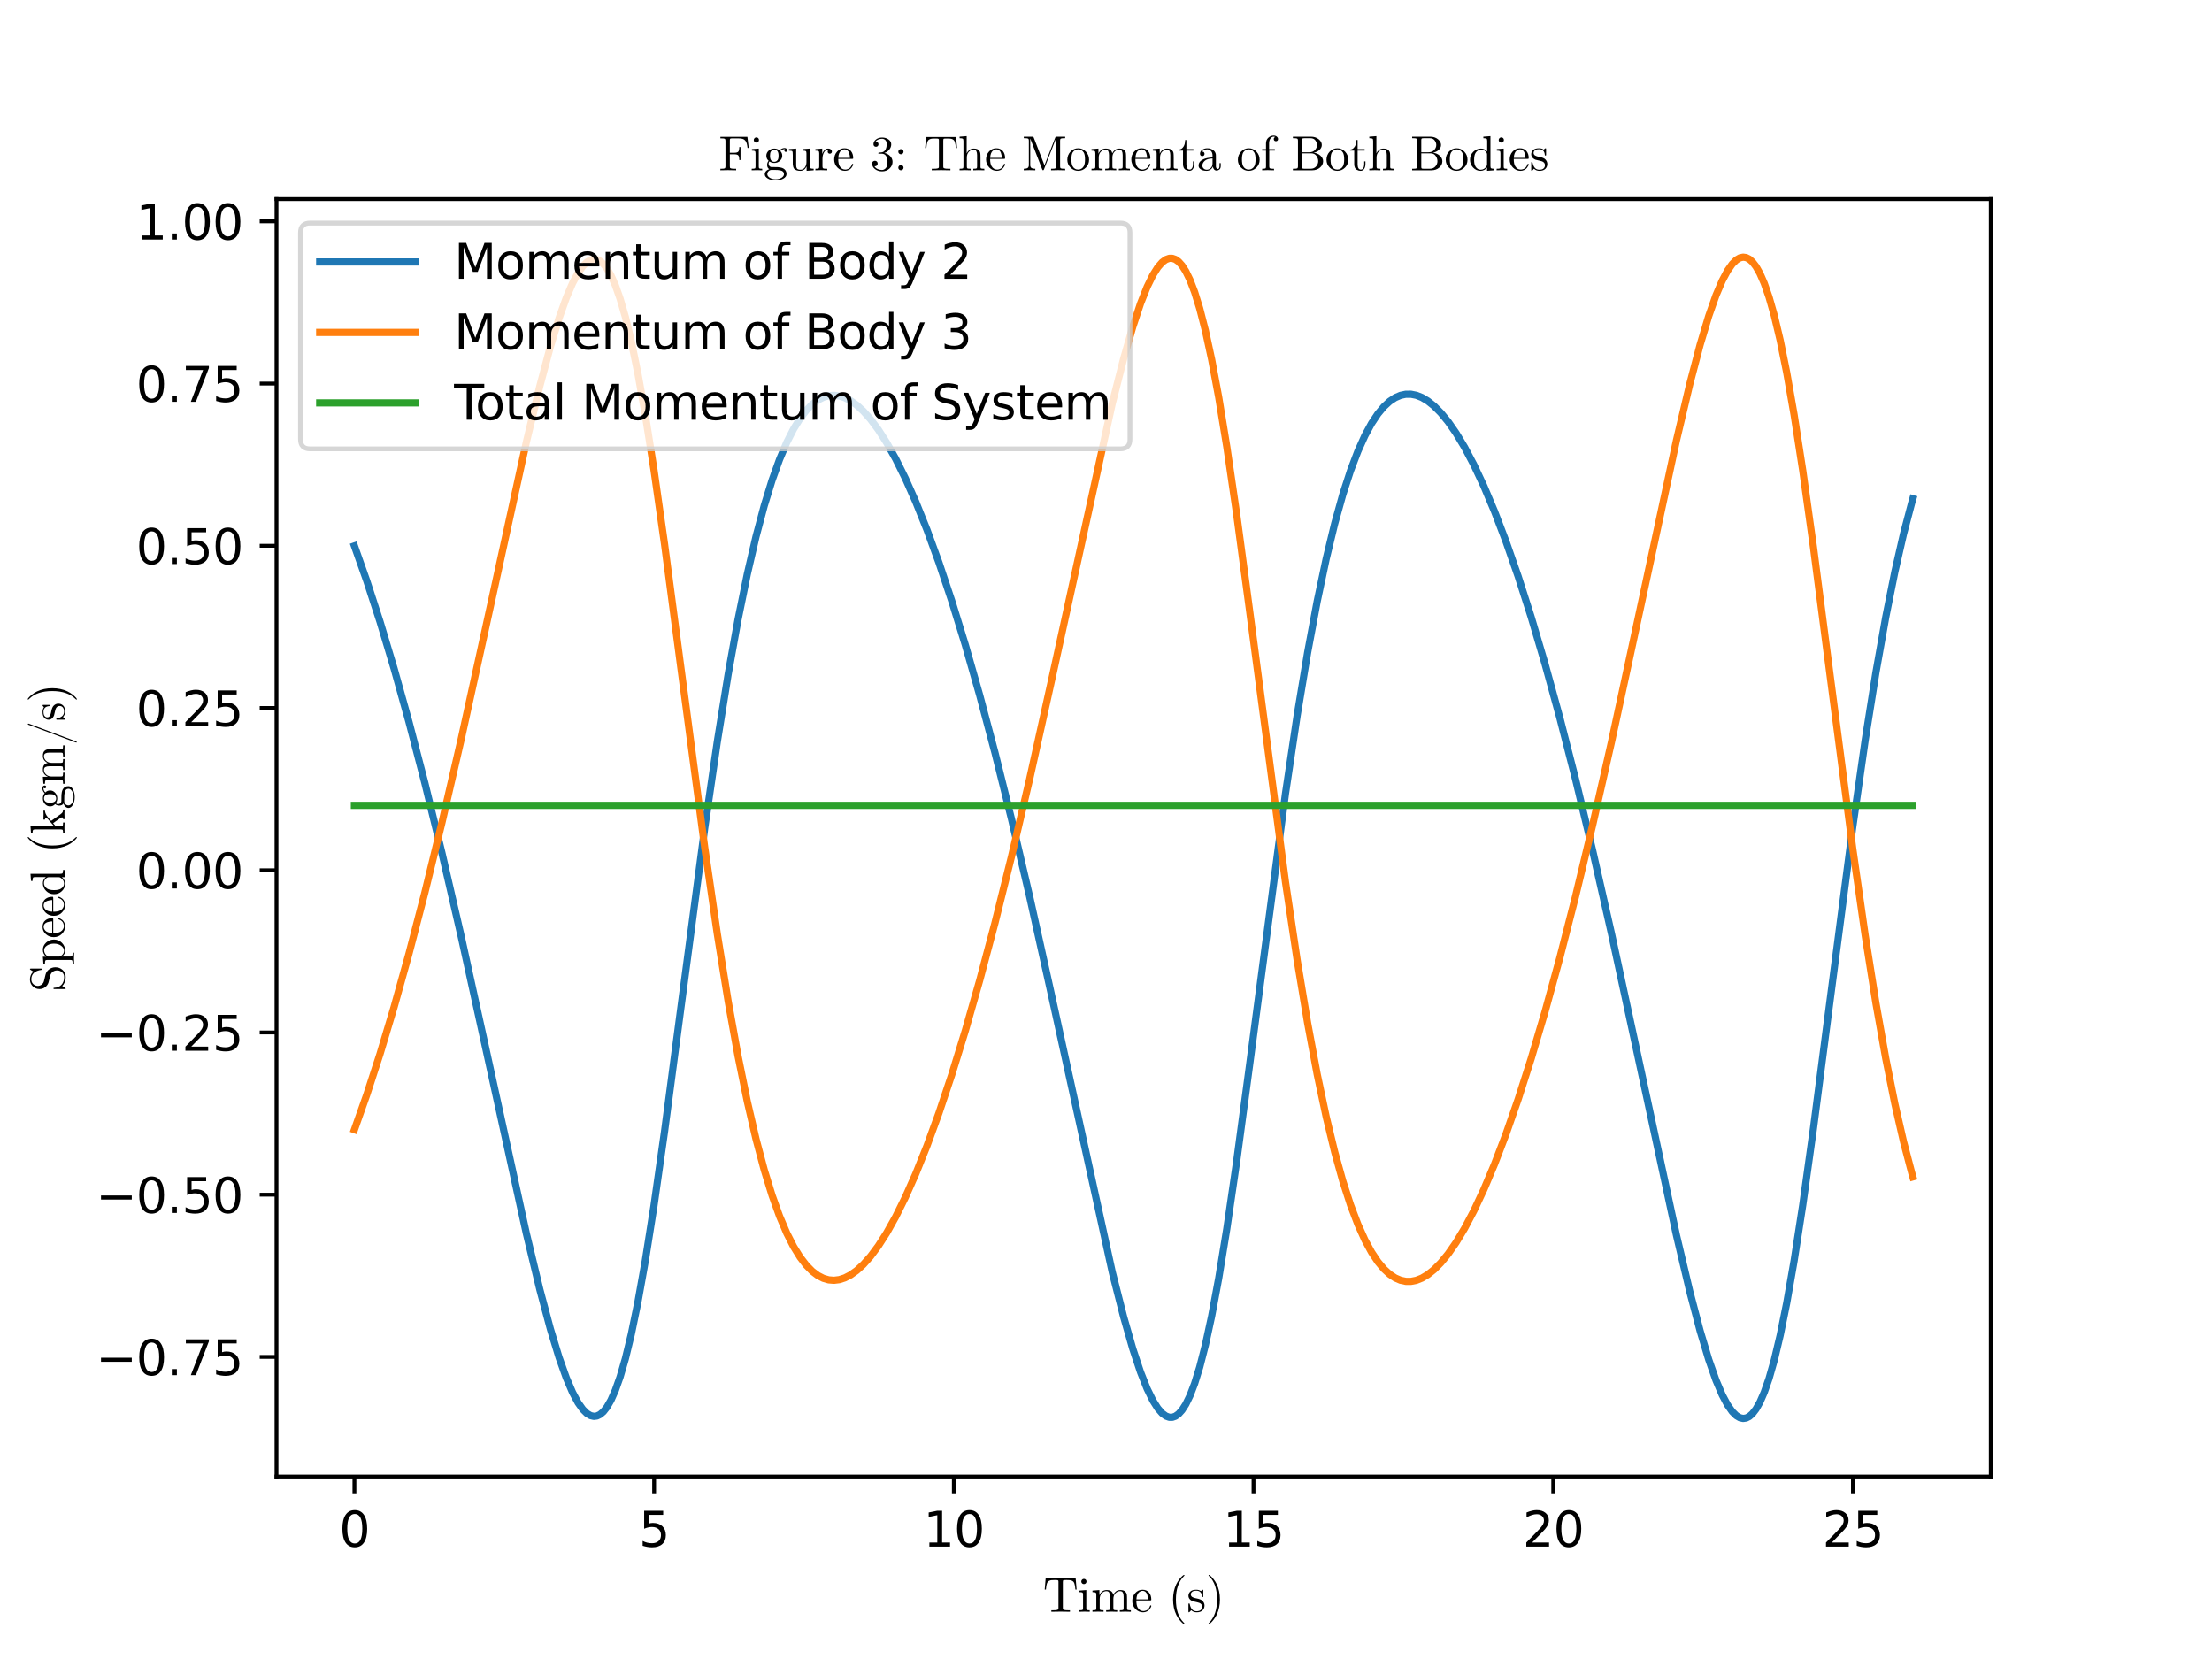<?xml version="1.0" encoding="utf-8" standalone="no"?>
<!DOCTYPE svg PUBLIC "-//W3C//DTD SVG 1.1//EN"
  "http://www.w3.org/Graphics/SVG/1.1/DTD/svg11.dtd">
<svg xmlns:xlink="http://www.w3.org/1999/xlink" width="460.8pt" height="345.6pt" viewBox="0 0 460.8 345.6" xmlns="http://www.w3.org/2000/svg" version="1.1">
 <defs>
  <style type="text/css">*{stroke-linejoin: round; stroke-linecap: butt}</style>
 </defs>
 <g id="figure_1">
  <g id="patch_1">
   <path d="M 0 345.6 
L 460.8 345.6 
L 460.8 0 
L 0 0 
z
" style="fill: #ffffff"/>
  </g>
  <g id="axes_1">
   <g id="patch_2">
    <path d="M 57.6 307.584 
L 414.72 307.584 
L 414.72 41.472 
L 57.6 41.472 
z
" style="fill: #ffffff"/>
   </g>
   <g id="matplotlib.axis_1">
    <g id="xtick_1">
     <g id="line2d_1">
      <defs>
       <path id="mb29ed20cb3" d="M 0 0 
L 0 3.5 
" style="stroke: #000000; stroke-width: 0.8"/>
      </defs>
      <g>
       <use xlink:href="#mb29ed20cb3" x="73.833" y="307.584" style="stroke: #000000; stroke-width: 0.8"/>
      </g>
     </g>
     <g id="text_1">
      <!-- 0 -->
      <g transform="translate(70.651 322.182) scale(0.1 -0.1)">
       <defs>
        <path id="DejaVuSans-30" d="M 2034 4250 
Q 1547 4250 1301 3770 
Q 1056 3291 1056 2328 
Q 1056 1369 1301 889 
Q 1547 409 2034 409 
Q 2525 409 2770 889 
Q 3016 1369 3016 2328 
Q 3016 3291 2770 3770 
Q 2525 4250 2034 4250 
z
M 2034 4750 
Q 2819 4750 3233 4129 
Q 3647 3509 3647 2328 
Q 3647 1150 3233 529 
Q 2819 -91 2034 -91 
Q 1250 -91 836 529 
Q 422 1150 422 2328 
Q 422 3509 836 4129 
Q 1250 4750 2034 4750 
z
" transform="scale(0.016)"/>
       </defs>
       <use xlink:href="#DejaVuSans-30"/>
      </g>
     </g>
    </g>
    <g id="xtick_2">
     <g id="line2d_2">
      <g>
       <use xlink:href="#mb29ed20cb3" x="136.266" y="307.584" style="stroke: #000000; stroke-width: 0.8"/>
      </g>
     </g>
     <g id="text_2">
      <!-- 5 -->
      <g transform="translate(133.085 322.182) scale(0.1 -0.1)">
       <defs>
        <path id="DejaVuSans-35" d="M 691 4666 
L 3169 4666 
L 3169 4134 
L 1269 4134 
L 1269 2991 
Q 1406 3038 1543 3061 
Q 1681 3084 1819 3084 
Q 2600 3084 3056 2656 
Q 3513 2228 3513 1497 
Q 3513 744 3044 326 
Q 2575 -91 1722 -91 
Q 1428 -91 1123 -41 
Q 819 9 494 109 
L 494 744 
Q 775 591 1075 516 
Q 1375 441 1709 441 
Q 2250 441 2565 725 
Q 2881 1009 2881 1497 
Q 2881 1984 2565 2268 
Q 2250 2553 1709 2553 
Q 1456 2553 1204 2497 
Q 953 2441 691 2322 
L 691 4666 
z
" transform="scale(0.016)"/>
       </defs>
       <use xlink:href="#DejaVuSans-35"/>
      </g>
     </g>
    </g>
    <g id="xtick_3">
     <g id="line2d_3">
      <g>
       <use xlink:href="#mb29ed20cb3" x="198.7" y="307.584" style="stroke: #000000; stroke-width: 0.8"/>
      </g>
     </g>
     <g id="text_3">
      <!-- 10 -->
      <g transform="translate(192.337 322.182) scale(0.1 -0.1)">
       <defs>
        <path id="DejaVuSans-31" d="M 794 531 
L 1825 531 
L 1825 4091 
L 703 3866 
L 703 4441 
L 1819 4666 
L 2450 4666 
L 2450 531 
L 3481 531 
L 3481 0 
L 794 0 
L 794 531 
z
" transform="scale(0.016)"/>
       </defs>
       <use xlink:href="#DejaVuSans-31"/>
       <use xlink:href="#DejaVuSans-30" x="63.623"/>
      </g>
     </g>
    </g>
    <g id="xtick_4">
     <g id="line2d_4">
      <g>
       <use xlink:href="#mb29ed20cb3" x="261.133" y="307.584" style="stroke: #000000; stroke-width: 0.8"/>
      </g>
     </g>
     <g id="text_4">
      <!-- 15 -->
      <g transform="translate(254.771 322.182) scale(0.1 -0.1)">
       <use xlink:href="#DejaVuSans-31"/>
       <use xlink:href="#DejaVuSans-35" x="63.623"/>
      </g>
     </g>
    </g>
    <g id="xtick_5">
     <g id="line2d_5">
      <g>
       <use xlink:href="#mb29ed20cb3" x="323.567" y="307.584" style="stroke: #000000; stroke-width: 0.8"/>
      </g>
     </g>
     <g id="text_5">
      <!-- 20 -->
      <g transform="translate(317.204 322.182) scale(0.1 -0.1)">
       <defs>
        <path id="DejaVuSans-32" d="M 1228 531 
L 3431 531 
L 3431 0 
L 469 0 
L 469 531 
Q 828 903 1448 1529 
Q 2069 2156 2228 2338 
Q 2531 2678 2651 2914 
Q 2772 3150 2772 3378 
Q 2772 3750 2511 3984 
Q 2250 4219 1831 4219 
Q 1534 4219 1204 4116 
Q 875 4013 500 3803 
L 500 4441 
Q 881 4594 1212 4672 
Q 1544 4750 1819 4750 
Q 2544 4750 2975 4387 
Q 3406 4025 3406 3419 
Q 3406 3131 3298 2873 
Q 3191 2616 2906 2266 
Q 2828 2175 2409 1742 
Q 1991 1309 1228 531 
z
" transform="scale(0.016)"/>
       </defs>
       <use xlink:href="#DejaVuSans-32"/>
       <use xlink:href="#DejaVuSans-30" x="63.623"/>
      </g>
     </g>
    </g>
    <g id="xtick_6">
     <g id="line2d_6">
      <g>
       <use xlink:href="#mb29ed20cb3" x="386.001" y="307.584" style="stroke: #000000; stroke-width: 0.8"/>
      </g>
     </g>
     <g id="text_6">
      <!-- 25 -->
      <g transform="translate(379.638 322.182) scale(0.1 -0.1)">
       <use xlink:href="#DejaVuSans-32"/>
       <use xlink:href="#DejaVuSans-35" x="63.623"/>
      </g>
     </g>
    </g>
    <g id="text_7">
     <!-- Time (s) -->
     <g transform="translate(217.265 335.762) scale(0.1 -0.1)">
      <defs>
       <path id="CMUSerif-Roman-54" d="M 230 2893 
L 352 4333 
L 4262 4333 
L 4384 2893 
L 4224 2893 
Q 4198 3181 4176 3347 
Q 4154 3514 4099 3670 
Q 4045 3827 3977 3904 
Q 3910 3981 3782 4041 
Q 3654 4102 3488 4118 
Q 3322 4134 3072 4134 
Q 2778 4134 2707 4122 
Q 2630 4102 2611 4048 
Q 2592 3994 2592 3878 
L 2592 506 
Q 2592 378 2617 326 
Q 2643 275 2790 236 
Q 2938 198 3264 198 
L 3520 198 
L 3520 0 
Q 3258 19 2304 19 
Q 1357 19 1094 0 
L 1094 198 
L 1350 198 
Q 1677 198 1824 236 
Q 1971 275 1996 326 
Q 2022 378 2022 506 
L 2022 3878 
Q 2022 3968 2016 4006 
Q 2010 4045 1981 4077 
Q 1952 4109 1888 4121 
Q 1824 4134 1542 4134 
Q 1293 4134 1126 4118 
Q 960 4102 832 4041 
Q 704 3981 637 3904 
Q 570 3827 515 3670 
Q 461 3514 438 3347 
Q 416 3181 390 2893 
L 230 2893 
z
" transform="scale(0.016)"/>
       <path id="CMUSerif-Roman-69" d="M 211 0 
L 211 198 
Q 550 198 630 240 
Q 710 282 710 486 
L 710 2208 
Q 710 2445 630 2502 
Q 550 2560 237 2560 
L 237 2758 
L 1133 2829 
L 1133 480 
Q 1133 288 1200 243 
Q 1267 198 1581 198 
L 1581 0 
Q 928 19 915 19 
Q 826 19 211 0 
z
M 480 3942 
Q 480 4070 579 4176 
Q 678 4282 819 4282 
Q 960 4282 1059 4186 
Q 1158 4090 1158 3942 
Q 1158 3795 1059 3699 
Q 960 3603 819 3603 
Q 672 3603 576 3705 
Q 480 3808 480 3942 
z
" transform="scale(0.016)"/>
       <path id="CMUSerif-Roman-6d" d="M 205 0 
L 205 198 
Q 544 198 624 240 
Q 704 282 704 486 
L 704 2202 
Q 704 2438 621 2499 
Q 538 2560 205 2560 
L 205 2758 
L 1107 2829 
L 1107 2157 
Q 1408 2829 2054 2829 
Q 2803 2829 2906 2202 
Q 3014 2445 3244 2637 
Q 3475 2829 3834 2829 
Q 4314 2829 4506 2592 
Q 4646 2432 4675 2253 
Q 4704 2074 4704 1613 
L 4704 390 
Q 4710 256 4812 227 
Q 4915 198 5203 198 
L 5203 0 
Q 4550 19 4486 19 
Q 4435 19 3763 0 
L 3763 198 
Q 4102 198 4182 240 
Q 4262 282 4262 486 
L 4262 1978 
Q 4262 2304 4163 2496 
Q 4064 2688 3789 2688 
Q 3456 2688 3190 2409 
Q 2925 2131 2925 1664 
L 2925 486 
Q 2925 282 3005 240 
Q 3085 198 3424 198 
L 3424 0 
Q 2771 19 2707 19 
Q 2656 19 1984 0 
L 1984 198 
Q 2323 198 2403 240 
Q 2483 282 2483 486 
L 2483 1978 
Q 2483 2304 2384 2496 
Q 2285 2688 2010 2688 
Q 1677 2688 1411 2409 
Q 1146 2131 1146 1664 
L 1146 486 
Q 1146 282 1226 240 
Q 1306 198 1645 198 
L 1645 0 
Q 992 19 928 19 
Q 877 19 205 0 
z
" transform="scale(0.016)"/>
       <path id="CMUSerif-Roman-65" d="M 179 1408 
Q 179 2010 566 2438 
Q 954 2867 1510 2867 
Q 2074 2867 2365 2502 
Q 2656 2138 2656 1613 
Q 2656 1517 2630 1497 
Q 2605 1478 2496 1478 
L 710 1478 
Q 710 826 902 518 
Q 1171 90 1626 90 
Q 1690 90 1763 102 
Q 1837 115 1990 169 
Q 2144 224 2278 371 
Q 2413 518 2490 749 
Q 2509 838 2573 838 
Q 2656 838 2656 762 
Q 2656 704 2595 579 
Q 2534 454 2419 304 
Q 2304 154 2080 42 
Q 1856 -70 1587 -70 
Q 1024 -70 601 355 
Q 179 781 179 1408 
z
M 717 1613 
L 2234 1613 
Q 2234 1747 2211 1897 
Q 2189 2048 2121 2256 
Q 2054 2464 1897 2595 
Q 1741 2726 1510 2726 
Q 1408 2726 1296 2681 
Q 1184 2637 1049 2531 
Q 915 2426 822 2186 
Q 730 1946 717 1613 
z
" transform="scale(0.016)"/>
       <path id="CMUSerif-Roman-20" transform="scale(0.016)"/>
       <path id="CMUSerif-Roman-28" d="M 634 1600 
Q 634 2682 1037 3552 
Q 1210 3917 1450 4224 
Q 1690 4531 1850 4665 
Q 2010 4800 2054 4800 
Q 2118 4800 2118 4736 
Q 2118 4704 2035 4627 
Q 1005 3578 1005 1600 
Q 1005 -384 2010 -1395 
Q 2118 -1504 2118 -1536 
Q 2118 -1600 2054 -1600 
Q 2010 -1600 1856 -1472 
Q 1702 -1344 1465 -1049 
Q 1229 -755 1056 -397 
Q 634 474 634 1600 
z
" transform="scale(0.016)"/>
       <path id="CMUSerif-Roman-73" d="M 211 83 
L 211 928 
Q 211 998 214 1024 
Q 218 1050 237 1069 
Q 256 1088 294 1088 
Q 339 1088 355 1069 
Q 371 1050 384 979 
Q 480 538 688 304 
Q 896 70 1274 70 
Q 1632 70 1814 230 
Q 1997 390 1997 653 
Q 1997 1120 1331 1242 
Q 947 1318 787 1369 
Q 627 1421 486 1536 
Q 211 1760 211 2080 
Q 211 2400 454 2633 
Q 698 2867 1235 2867 
Q 1594 2867 1837 2688 
Q 1907 2746 1946 2790 
Q 2029 2867 2074 2867 
Q 2125 2867 2134 2835 
Q 2144 2803 2144 2714 
L 2144 2067 
Q 2144 1997 2141 1971 
Q 2138 1946 2118 1930 
Q 2099 1914 2061 1914 
Q 1990 1914 1984 1971 
Q 1933 2746 1235 2746 
Q 858 2746 688 2602 
Q 518 2458 518 2259 
Q 518 2150 569 2067 
Q 621 1984 688 1936 
Q 755 1888 880 1843 
Q 1005 1798 1081 1782 
Q 1158 1766 1306 1734 
Q 1818 1638 2035 1427 
Q 2304 1158 2304 819 
Q 2304 442 2048 186 
Q 1792 -70 1274 -70 
Q 858 -70 570 205 
Q 531 166 502 134 
Q 474 102 464 89 
Q 454 77 451 70 
Q 448 64 442 58 
Q 314 -70 282 -70 
Q 230 -70 220 -38 
Q 211 -6 211 83 
z
" transform="scale(0.016)"/>
       <path id="CMUSerif-Roman-29" d="M 365 -1536 
Q 365 -1504 448 -1427 
Q 1478 -378 1478 1600 
Q 1478 3584 486 4589 
Q 365 4704 365 4736 
Q 365 4800 429 4800 
Q 474 4800 627 4672 
Q 781 4544 1017 4249 
Q 1254 3955 1427 3597 
Q 1850 2726 1850 1600 
Q 1850 518 1446 -352 
Q 1274 -717 1034 -1024 
Q 794 -1331 634 -1465 
Q 474 -1600 429 -1600 
Q 365 -1600 365 -1536 
z
" transform="scale(0.016)"/>
      </defs>
      <use xlink:href="#CMUSerif-Roman-54"/>
      <use xlink:href="#CMUSerif-Roman-69" x="72.2"/>
      <use xlink:href="#CMUSerif-Roman-6d" x="99.9"/>
      <use xlink:href="#CMUSerif-Roman-65" x="183.2"/>
      <use xlink:href="#CMUSerif-Roman-20" x="227.6"/>
      <use xlink:href="#CMUSerif-Roman-28" x="260.9"/>
      <use xlink:href="#CMUSerif-Roman-73" x="299.7"/>
      <use xlink:href="#CMUSerif-Roman-29" x="339.1"/>
     </g>
    </g>
   </g>
   <g id="matplotlib.axis_2">
    <g id="ytick_1">
     <g id="line2d_7">
      <defs>
       <path id="m46296acb4e" d="M 0 0 
L -3.5 0 
" style="stroke: #000000; stroke-width: 0.8"/>
      </defs>
      <g>
       <use xlink:href="#m46296acb4e" x="57.6" y="282.671" style="stroke: #000000; stroke-width: 0.8"/>
      </g>
     </g>
     <g id="text_8">
      <!-- −0.75 -->
      <g transform="translate(19.955 286.471) scale(0.1 -0.1)">
       <defs>
        <path id="DejaVuSans-2212" d="M 678 2272 
L 4684 2272 
L 4684 1741 
L 678 1741 
L 678 2272 
z
" transform="scale(0.016)"/>
        <path id="DejaVuSans-2e" d="M 684 794 
L 1344 794 
L 1344 0 
L 684 0 
L 684 794 
z
" transform="scale(0.016)"/>
        <path id="DejaVuSans-37" d="M 525 4666 
L 3525 4666 
L 3525 4397 
L 1831 0 
L 1172 0 
L 2766 4134 
L 525 4134 
L 525 4666 
z
" transform="scale(0.016)"/>
       </defs>
       <use xlink:href="#DejaVuSans-2212"/>
       <use xlink:href="#DejaVuSans-30" x="83.789"/>
       <use xlink:href="#DejaVuSans-2e" x="147.412"/>
       <use xlink:href="#DejaVuSans-37" x="179.199"/>
       <use xlink:href="#DejaVuSans-35" x="242.822"/>
      </g>
     </g>
    </g>
    <g id="ytick_2">
     <g id="line2d_8">
      <g>
       <use xlink:href="#m46296acb4e" x="57.6" y="248.877" style="stroke: #000000; stroke-width: 0.8"/>
      </g>
     </g>
     <g id="text_9">
      <!-- −0.50 -->
      <g transform="translate(19.955 252.676) scale(0.1 -0.1)">
       <use xlink:href="#DejaVuSans-2212"/>
       <use xlink:href="#DejaVuSans-30" x="83.789"/>
       <use xlink:href="#DejaVuSans-2e" x="147.412"/>
       <use xlink:href="#DejaVuSans-35" x="179.199"/>
       <use xlink:href="#DejaVuSans-30" x="242.822"/>
      </g>
     </g>
    </g>
    <g id="ytick_3">
     <g id="line2d_9">
      <g>
       <use xlink:href="#m46296acb4e" x="57.6" y="215.082" style="stroke: #000000; stroke-width: 0.8"/>
      </g>
     </g>
     <g id="text_10">
      <!-- −0.25 -->
      <g transform="translate(19.955 218.881) scale(0.1 -0.1)">
       <use xlink:href="#DejaVuSans-2212"/>
       <use xlink:href="#DejaVuSans-30" x="83.789"/>
       <use xlink:href="#DejaVuSans-2e" x="147.412"/>
       <use xlink:href="#DejaVuSans-32" x="179.199"/>
       <use xlink:href="#DejaVuSans-35" x="242.822"/>
      </g>
     </g>
    </g>
    <g id="ytick_4">
     <g id="line2d_10">
      <g>
       <use xlink:href="#m46296acb4e" x="57.6" y="181.287" style="stroke: #000000; stroke-width: 0.8"/>
      </g>
     </g>
     <g id="text_11">
      <!-- 0.00 -->
      <g transform="translate(28.334 185.086) scale(0.1 -0.1)">
       <use xlink:href="#DejaVuSans-30"/>
       <use xlink:href="#DejaVuSans-2e" x="63.623"/>
       <use xlink:href="#DejaVuSans-30" x="95.41"/>
       <use xlink:href="#DejaVuSans-30" x="159.033"/>
      </g>
     </g>
    </g>
    <g id="ytick_5">
     <g id="line2d_11">
      <g>
       <use xlink:href="#m46296acb4e" x="57.6" y="147.492" style="stroke: #000000; stroke-width: 0.8"/>
      </g>
     </g>
     <g id="text_12">
      <!-- 0.25 -->
      <g transform="translate(28.334 151.291) scale(0.1 -0.1)">
       <use xlink:href="#DejaVuSans-30"/>
       <use xlink:href="#DejaVuSans-2e" x="63.623"/>
       <use xlink:href="#DejaVuSans-32" x="95.41"/>
       <use xlink:href="#DejaVuSans-35" x="159.033"/>
      </g>
     </g>
    </g>
    <g id="ytick_6">
     <g id="line2d_12">
      <g>
       <use xlink:href="#m46296acb4e" x="57.6" y="113.697" style="stroke: #000000; stroke-width: 0.8"/>
      </g>
     </g>
     <g id="text_13">
      <!-- 0.50 -->
      <g transform="translate(28.334 117.497) scale(0.1 -0.1)">
       <use xlink:href="#DejaVuSans-30"/>
       <use xlink:href="#DejaVuSans-2e" x="63.623"/>
       <use xlink:href="#DejaVuSans-35" x="95.41"/>
       <use xlink:href="#DejaVuSans-30" x="159.033"/>
      </g>
     </g>
    </g>
    <g id="ytick_7">
     <g id="line2d_13">
      <g>
       <use xlink:href="#m46296acb4e" x="57.6" y="79.902" style="stroke: #000000; stroke-width: 0.8"/>
      </g>
     </g>
     <g id="text_14">
      <!-- 0.75 -->
      <g transform="translate(28.334 83.702) scale(0.1 -0.1)">
       <use xlink:href="#DejaVuSans-30"/>
       <use xlink:href="#DejaVuSans-2e" x="63.623"/>
       <use xlink:href="#DejaVuSans-37" x="95.41"/>
       <use xlink:href="#DejaVuSans-35" x="159.033"/>
      </g>
     </g>
    </g>
    <g id="ytick_8">
     <g id="line2d_14">
      <g>
       <use xlink:href="#m46296acb4e" x="57.6" y="46.108" style="stroke: #000000; stroke-width: 0.8"/>
      </g>
     </g>
     <g id="text_15">
      <!-- 1.00 -->
      <g transform="translate(28.334 49.907) scale(0.1 -0.1)">
       <use xlink:href="#DejaVuSans-31"/>
       <use xlink:href="#DejaVuSans-2e" x="63.623"/>
       <use xlink:href="#DejaVuSans-30" x="95.41"/>
       <use xlink:href="#DejaVuSans-30" x="159.033"/>
      </g>
     </g>
    </g>
    <g id="text_16">
     <!-- Speed (kgm/s) -->
     <g transform="translate(13.455 206.608) rotate(-90) scale(0.1 -0.1)">
      <defs>
       <path id="CMUSerif-Roman-53" d="M 358 13 
L 358 1293 
Q 358 1363 361 1388 
Q 365 1414 384 1433 
Q 403 1453 442 1453 
Q 512 1453 518 1389 
Q 538 755 915 403 
Q 1286 58 1926 58 
Q 2310 58 2547 333 
Q 2784 608 2784 973 
Q 2784 1318 2586 1562 
Q 2502 1670 2396 1740 
Q 2291 1811 2227 1833 
Q 2163 1856 2042 1888 
Q 1248 2080 1197 2099 
Q 819 2227 588 2550 
Q 358 2874 358 3270 
Q 358 3782 720 4147 
Q 1082 4512 1606 4512 
Q 1869 4512 2089 4429 
Q 2310 4346 2400 4272 
Q 2490 4198 2630 4064 
L 2854 4429 
Q 2906 4512 2950 4512 
Q 3002 4512 3011 4483 
Q 3021 4454 3021 4358 
L 3021 3072 
Q 3021 3002 3017 2976 
Q 3014 2950 2995 2934 
Q 2976 2918 2938 2918 
Q 2874 2918 2861 2995 
Q 2682 4333 1613 4333 
Q 1248 4333 1008 4086 
Q 768 3840 768 3494 
Q 768 3213 944 2982 
Q 1120 2752 1414 2682 
L 2234 2483 
Q 2643 2387 2918 2025 
Q 3194 1664 3194 1190 
Q 3194 646 2838 252 
Q 2483 -141 1933 -141 
Q 1536 -141 1229 -9 
Q 922 122 755 307 
Q 627 96 544 -26 
L 525 -58 
Q 474 -141 429 -141 
Q 378 -141 368 -109 
Q 358 -77 358 13 
z
" transform="scale(0.016)"/>
       <path id="CMUSerif-Roman-70" d="M 179 -1043 
Q 518 -1043 598 -1001 
Q 678 -960 678 -755 
L 678 2240 
Q 678 2451 598 2505 
Q 518 2560 179 2560 
L 179 2758 
L 1101 2829 
L 1101 2406 
Q 1485 2829 1997 2829 
Q 2541 2829 2937 2406 
Q 3334 1984 3334 1382 
Q 3334 774 2912 352 
Q 2490 -70 1907 -70 
Q 1587 -70 1372 93 
Q 1158 256 1120 378 
L 1120 320 
L 1120 -755 
Q 1120 -960 1200 -1001 
Q 1280 -1043 1619 -1043 
L 1619 -1242 
Q 947 -1222 896 -1222 
Q 832 -1222 179 -1242 
L 179 -1043 
z
M 1120 730 
Q 1120 634 1133 598 
Q 1146 563 1210 461 
Q 1466 70 1882 70 
Q 2246 70 2524 444 
Q 2803 819 2803 1382 
Q 2803 1920 2550 2294 
Q 2298 2669 1946 2669 
Q 1696 2669 1478 2534 
Q 1261 2400 1120 2157 
L 1120 730 
z
" transform="scale(0.016)"/>
       <path id="CMUSerif-Roman-64" d="M 218 1376 
Q 218 1984 643 2406 
Q 1069 2829 1645 2829 
Q 2131 2829 2451 2432 
L 2451 3814 
Q 2451 4051 2368 4112 
Q 2285 4173 1952 4173 
L 1952 4371 
L 2874 4442 
L 2874 557 
Q 2874 320 2957 259 
Q 3040 198 3373 198 
L 3373 0 
L 2432 -70 
L 2432 352 
Q 2099 -70 1574 -70 
Q 1024 -70 621 352 
Q 218 774 218 1376 
z
M 749 1370 
Q 749 774 934 480 
Q 1190 70 1606 70 
Q 2080 70 2362 518 
Q 2432 627 2432 755 
L 2432 2067 
Q 2432 2195 2362 2304 
Q 2099 2688 1670 2688 
Q 1222 2688 947 2278 
Q 749 1971 749 1370 
z
" transform="scale(0.016)"/>
       <path id="CMUSerif-Roman-6b" d="M 179 0 
L 179 198 
Q 518 198 598 240 
Q 678 282 678 486 
L 678 3814 
Q 678 4051 595 4112 
Q 512 4173 179 4173 
L 179 4371 
L 1101 4442 
L 1101 1370 
L 2003 2150 
Q 2144 2272 2144 2400 
Q 2144 2547 1958 2560 
L 1958 2758 
Q 2227 2739 2675 2739 
Q 2938 2739 3123 2758 
L 3123 2560 
Q 2720 2541 2317 2214 
Q 2227 2144 2012 1958 
Q 1798 1773 1798 1754 
Q 1798 1747 1804 1731 
Q 1811 1715 1824 1702 
Q 1837 1690 1837 1683 
L 2650 538 
Q 2816 307 2937 252 
Q 3059 198 3270 198 
L 3270 0 
Q 2995 19 2714 19 
Q 2560 19 2022 0 
L 2022 198 
Q 2253 198 2253 346 
Q 2253 448 1734 1165 
Q 1696 1216 1613 1325 
Q 1536 1440 1491 1498 
L 1082 1146 
L 1082 486 
Q 1082 282 1162 240 
Q 1242 198 1581 198 
L 1581 0 
Q 1197 19 877 19 
Q 813 19 179 0 
z
" transform="scale(0.016)"/>
       <path id="CMUSerif-Roman-67" d="M 179 -506 
Q 179 -301 336 -121 
Q 493 58 768 134 
Q 486 314 486 704 
Q 486 1005 685 1235 
Q 384 1485 384 1894 
Q 384 2272 685 2550 
Q 986 2829 1421 2829 
Q 1805 2829 2099 2598 
Q 2406 2899 2778 2899 
Q 2944 2899 3024 2796 
Q 3104 2694 3104 2586 
Q 3104 2490 3043 2442 
Q 2982 2394 2918 2394 
Q 2842 2394 2787 2445 
Q 2733 2496 2733 2579 
Q 2733 2714 2835 2752 
Q 2816 2758 2771 2758 
Q 2458 2758 2195 2509 
Q 2458 2266 2458 1888 
Q 2458 1510 2157 1232 
Q 1856 954 1421 954 
Q 1062 954 787 1152 
Q 678 1024 678 851 
Q 678 691 774 566 
Q 870 442 1018 422 
Q 1062 416 1498 416 
Q 1754 416 1894 409 
Q 2035 403 2236 361 
Q 2438 320 2598 237 
Q 3014 6 3014 -493 
Q 3014 -858 2595 -1088 
Q 2176 -1318 1594 -1318 
Q 1005 -1318 592 -1084 
Q 179 -851 179 -506 
z
M 512 -506 
Q 512 -768 822 -969 
Q 1133 -1171 1600 -1171 
Q 2061 -1171 2371 -972 
Q 2682 -774 2682 -506 
Q 2682 -314 2573 -192 
Q 2464 -70 2240 -22 
Q 2016 26 1859 35 
Q 1702 45 1414 45 
L 1037 45 
Q 819 32 665 -128 
Q 512 -288 512 -506 
z
M 864 1888 
Q 864 1101 1421 1101 
Q 1702 1101 1875 1357 
Q 1978 1530 1978 1894 
Q 1978 2682 1421 2682 
Q 1139 2682 966 2426 
Q 864 2253 864 1888 
z
" transform="scale(0.016)"/>
       <path id="CMUSerif-Roman-2f" d="M 365 -1510 
Q 365 -1478 390 -1408 
L 2650 4627 
Q 2650 4634 2666 4669 
Q 2682 4704 2691 4726 
Q 2701 4749 2720 4768 
Q 2739 4787 2765 4787 
Q 2829 4787 2829 4710 
Q 2829 4704 2810 4627 
L 544 -1414 
Q 506 -1523 483 -1555 
Q 461 -1587 422 -1587 
Q 365 -1587 365 -1510 
z
" transform="scale(0.016)"/>
      </defs>
      <use xlink:href="#CMUSerif-Roman-53"/>
      <use xlink:href="#CMUSerif-Roman-70" x="55.5"/>
      <use xlink:href="#CMUSerif-Roman-65" x="111"/>
      <use xlink:href="#CMUSerif-Roman-65" x="155.4"/>
      <use xlink:href="#CMUSerif-Roman-64" x="199.8"/>
      <use xlink:href="#CMUSerif-Roman-20" x="255.3"/>
      <use xlink:href="#CMUSerif-Roman-28" x="288.6"/>
      <use xlink:href="#CMUSerif-Roman-6b" x="327.4"/>
      <use xlink:href="#CMUSerif-Roman-67" x="380.1"/>
      <use xlink:href="#CMUSerif-Roman-6d" x="430.1"/>
      <use xlink:href="#CMUSerif-Roman-2f" x="513.4"/>
      <use xlink:href="#CMUSerif-Roman-73" x="563.4"/>
      <use xlink:href="#CMUSerif-Roman-29" x="602.8"/>
     </g>
    </g>
   </g>
   <g id="line2d_15">
    <path d="M 73.833 113.731 
L 76.417 121.051 
L 79.165 129.511 
L 82.086 139.246 
L 85.183 150.35 
L 88.492 163.061 
L 92.063 177.684 
L 96.047 194.959 
L 101.041 217.682 
L 109.645 256.943 
L 112.467 268.669 
L 114.652 276.844 
L 116.45 282.753 
L 117.973 287.034 
L 119.284 290.091 
L 120.421 292.206 
L 121.407 293.597 
L 122.269 294.449 
L 123.018 294.895 
L 123.705 295.053 
L 124.354 294.973 
L 125.003 294.662 
L 125.69 294.076 
L 126.439 293.126 
L 127.263 291.7 
L 128.175 289.652 
L 129.174 286.835 
L 130.285 283.002 
L 131.509 277.947 
L 132.882 271.282 
L 134.431 262.614 
L 136.229 251.216 
L 138.439 235.685 
L 141.735 210.735 
L 146.805 172.516 
L 149.427 154.507 
L 151.687 140.483 
L 153.748 129.06 
L 155.671 119.619 
L 157.481 111.813 
L 159.204 105.339 
L 160.84 100.029 
L 162.401 95.689 
L 163.899 92.159 
L 165.323 89.357 
L 166.684 87.154 
L 167.97 85.48 
L 169.206 84.226 
L 170.38 83.342 
L 171.516 82.759 
L 172.628 82.437 
L 173.726 82.349 
L 174.838 82.483 
L 175.987 82.849 
L 177.198 83.473 
L 178.484 84.393 
L 179.87 85.666 
L 181.356 87.342 
L 182.967 89.504 
L 184.702 92.215 
L 186.575 95.563 
L 188.598 99.646 
L 190.771 104.543 
L 193.106 110.369 
L 195.603 117.214 
L 198.263 125.168 
L 201.085 134.322 
L 204.082 144.812 
L 207.278 156.828 
L 210.712 170.623 
L 214.471 186.67 
L 218.853 206.405 
L 231.715 265.059 
L 234.075 274.338 
L 235.985 280.995 
L 237.596 285.843 
L 238.97 289.31 
L 240.156 291.738 
L 241.192 293.379 
L 242.091 294.409 
L 242.878 294.99 
L 243.577 295.242 
L 244.226 295.243 
L 244.863 295.02 
L 245.525 294.546 
L 246.237 293.754 
L 247.023 292.529 
L 247.898 290.732 
L 248.859 288.22 
L 249.92 284.796 
L 251.094 280.225 
L 252.405 274.182 
L 253.879 266.288 
L 255.564 255.985 
L 257.575 242.251 
L 260.272 222.154 
L 267.789 165.317 
L 270.236 148.958 
L 272.396 135.967 
L 274.394 125.267 
L 276.267 116.414 
L 278.04 109.077 
L 279.726 103.021 
L 281.337 98.04 
L 282.873 93.994 
L 284.334 90.751 
L 285.72 88.195 
L 287.043 86.203 
L 288.305 84.694 
L 289.503 83.595 
L 290.652 82.834 
L 291.763 82.358 
L 292.85 82.13 
L 293.936 82.126 
L 295.047 82.345 
L 296.209 82.804 
L 297.432 83.532 
L 298.743 84.577 
L 300.154 85.996 
L 301.678 87.853 
L 303.326 90.223 
L 305.112 93.193 
L 307.035 96.837 
L 309.107 101.254 
L 311.33 106.527 
L 313.715 112.771 
L 316.262 120.078 
L 318.972 128.541 
L 321.856 138.294 
L 324.928 149.484 
L 328.2 162.261 
L 331.733 176.979 
L 335.679 194.396 
L 340.611 217.242 
L 349.227 257.284 
L 352.012 269.052 
L 354.172 277.265 
L 355.958 283.22 
L 357.468 287.522 
L 358.767 290.582 
L 359.891 292.69 
L 360.865 294.069 
L 361.714 294.906 
L 362.451 295.34 
L 363.125 295.487 
L 363.762 295.398 
L 364.399 295.081 
L 365.073 294.49 
L 365.81 293.537 
L 366.621 292.108 
L 367.52 290.054 
L 368.519 287.188 
L 369.618 283.329 
L 370.842 278.182 
L 372.203 271.455 
L 373.751 262.623 
L 375.549 251.008 
L 377.759 235.187 
L 381.118 209.317 
L 385.951 172.34 
L 388.56 154.137 
L 390.795 140.056 
L 392.843 128.534 
L 394.741 119.083 
L 396.539 111.223 
L 398.25 104.715 
L 398.487 103.885 
L 398.487 103.885 
" clip-path="url(#p33f9c846b3)" style="fill: none; stroke: #1f77b4; stroke-width: 1.5; stroke-linecap: square"/>
   </g>
   <g id="line2d_16">
    <path d="M 73.833 235.325 
L 76.417 228.005 
L 79.165 219.545 
L 82.086 209.81 
L 85.183 198.706 
L 88.492 185.995 
L 92.063 171.372 
L 96.047 154.097 
L 101.041 131.374 
L 109.645 92.113 
L 112.467 80.387 
L 114.652 72.212 
L 116.45 66.303 
L 117.973 62.022 
L 119.284 58.965 
L 120.421 56.85 
L 121.407 55.459 
L 122.269 54.607 
L 123.018 54.161 
L 123.705 54.003 
L 124.354 54.083 
L 125.003 54.394 
L 125.69 54.98 
L 126.439 55.93 
L 127.263 57.356 
L 128.175 59.404 
L 129.174 62.221 
L 130.285 66.054 
L 131.509 71.109 
L 132.882 77.774 
L 134.431 86.442 
L 136.229 97.84 
L 138.439 113.371 
L 141.735 138.321 
L 146.805 176.54 
L 149.427 194.549 
L 151.687 208.573 
L 153.748 219.996 
L 155.671 229.437 
L 157.481 237.243 
L 159.204 243.717 
L 160.84 249.027 
L 162.401 253.367 
L 163.899 256.897 
L 165.323 259.699 
L 166.684 261.902 
L 167.97 263.576 
L 169.206 264.83 
L 170.38 265.714 
L 171.516 266.297 
L 172.628 266.619 
L 173.726 266.707 
L 174.838 266.573 
L 175.987 266.207 
L 177.198 265.583 
L 178.484 264.663 
L 179.87 263.39 
L 181.356 261.714 
L 182.967 259.552 
L 184.702 256.841 
L 186.575 253.493 
L 188.598 249.41 
L 190.771 244.513 
L 193.106 238.687 
L 195.603 231.842 
L 198.263 223.888 
L 201.085 214.734 
L 204.082 204.244 
L 207.278 192.228 
L 210.712 178.433 
L 214.471 162.386 
L 218.853 142.651 
L 231.715 83.997 
L 234.075 74.718 
L 235.985 68.061 
L 237.596 63.213 
L 238.97 59.746 
L 240.156 57.318 
L 241.192 55.677 
L 242.091 54.647 
L 242.878 54.066 
L 243.577 53.814 
L 244.226 53.813 
L 244.863 54.036 
L 245.525 54.51 
L 246.237 55.302 
L 247.023 56.527 
L 247.898 58.324 
L 248.859 60.836 
L 249.92 64.26 
L 251.094 68.831 
L 252.405 74.874 
L 253.879 82.768 
L 255.564 93.071 
L 257.575 106.805 
L 260.272 126.902 
L 267.789 183.739 
L 270.236 200.098 
L 272.396 213.089 
L 274.394 223.789 
L 276.267 232.642 
L 278.04 239.979 
L 279.726 246.035 
L 281.337 251.016 
L 282.873 255.062 
L 284.334 258.305 
L 285.72 260.861 
L 287.043 262.853 
L 288.305 264.362 
L 289.503 265.461 
L 290.652 266.222 
L 291.763 266.698 
L 292.85 266.926 
L 293.936 266.93 
L 295.047 266.711 
L 296.209 266.252 
L 297.432 265.524 
L 298.743 264.479 
L 300.154 263.06 
L 301.678 261.203 
L 303.326 258.833 
L 305.112 255.863 
L 307.035 252.219 
L 309.107 247.802 
L 311.33 242.529 
L 313.715 236.285 
L 316.262 228.978 
L 318.972 220.515 
L 321.856 210.762 
L 324.928 199.572 
L 328.2 186.795 
L 331.733 172.077 
L 335.679 154.66 
L 340.611 131.814 
L 349.227 91.772 
L 352.012 80.004 
L 354.172 71.791 
L 355.958 65.836 
L 357.468 61.534 
L 358.767 58.474 
L 359.891 56.366 
L 360.865 54.987 
L 361.714 54.15 
L 362.451 53.716 
L 363.125 53.569 
L 363.762 53.658 
L 364.399 53.975 
L 365.073 54.566 
L 365.81 55.519 
L 366.621 56.948 
L 367.52 59.002 
L 368.519 61.868 
L 369.618 65.727 
L 370.842 70.874 
L 372.203 77.601 
L 373.751 86.433 
L 375.549 98.048 
L 377.759 113.869 
L 381.118 139.739 
L 385.951 176.716 
L 388.56 194.919 
L 390.795 209 
L 392.843 220.522 
L 394.741 229.973 
L 396.539 237.833 
L 398.25 244.341 
L 398.487 245.171 
L 398.487 245.171 
" clip-path="url(#p33f9c846b3)" style="fill: none; stroke: #ff7f0e; stroke-width: 1.5; stroke-linecap: square"/>
   </g>
   <g id="line2d_17">
    <path d="M 73.833 167.769 
L 398.487 167.769 
L 398.487 167.769 
" clip-path="url(#p33f9c846b3)" style="fill: none; stroke: #2ca02c; stroke-width: 1.5; stroke-linecap: square"/>
   </g>
   <g id="patch_3">
    <path d="M 57.6 307.584 
L 57.6 41.472 
" style="fill: none; stroke: #000000; stroke-width: 0.8; stroke-linejoin: miter; stroke-linecap: square"/>
   </g>
   <g id="patch_4">
    <path d="M 414.72 307.584 
L 414.72 41.472 
" style="fill: none; stroke: #000000; stroke-width: 0.8; stroke-linejoin: miter; stroke-linecap: square"/>
   </g>
   <g id="patch_5">
    <path d="M 57.6 307.584 
L 414.72 307.584 
" style="fill: none; stroke: #000000; stroke-width: 0.8; stroke-linejoin: miter; stroke-linecap: square"/>
   </g>
   <g id="patch_6">
    <path d="M 57.6 41.472 
L 414.72 41.472 
" style="fill: none; stroke: #000000; stroke-width: 0.8; stroke-linejoin: miter; stroke-linecap: square"/>
   </g>
   <g id="text_17">
    <!-- Figure 3: The Momenta of Both Bodies -->
    <g transform="translate(149.735 35.472) scale(0.1 -0.1)">
     <defs>
      <path id="CMUSerif-Roman-46" d="M 211 0 
L 211 198 
L 365 198 
Q 710 198 790 256 
Q 870 314 870 499 
L 870 3853 
Q 870 4038 790 4096 
Q 710 4154 365 4154 
L 211 4154 
L 211 4352 
L 3725 4352 
L 3904 2912 
L 3744 2912 
Q 3699 3277 3641 3485 
Q 3584 3693 3453 3859 
Q 3322 4026 3101 4090 
Q 2880 4154 2522 4154 
L 1754 4154 
Q 1536 4154 1488 4109 
Q 1440 4064 1440 3898 
L 1440 2278 
L 1990 2278 
Q 2426 2278 2547 2435 
Q 2669 2592 2669 3027 
L 2829 3027 
L 2829 1331 
L 2669 1331 
Q 2669 1773 2547 1926 
Q 2426 2080 1990 2080 
L 1440 2080 
L 1440 506 
Q 1440 371 1462 320 
Q 1485 269 1619 233 
Q 1754 198 2048 198 
L 2259 198 
L 2259 0 
Q 2029 19 1184 19 
Q 435 19 211 0 
z
" transform="scale(0.016)"/>
      <path id="CMUSerif-Roman-75" d="M 205 2560 
L 205 2758 
L 1146 2829 
L 1146 704 
Q 1146 550 1158 460 
Q 1171 371 1222 268 
Q 1274 166 1395 118 
Q 1517 70 1709 70 
Q 2054 70 2268 355 
Q 2483 640 2483 1062 
L 2483 2202 
Q 2483 2438 2400 2499 
Q 2317 2560 1984 2560 
L 1984 2758 
L 2925 2829 
L 2925 557 
Q 2925 320 3008 259 
Q 3091 198 3424 198 
L 3424 0 
L 2502 -70 
L 2502 506 
Q 2234 -70 1677 -70 
Q 1395 -70 1203 0 
Q 1011 70 915 160 
Q 819 250 768 422 
Q 717 595 710 700 
Q 704 806 704 1011 
L 704 1971 
Q 704 2406 640 2483 
Q 576 2560 205 2560 
z
" transform="scale(0.016)"/>
      <path id="CMUSerif-Roman-72" d="M 179 0 
L 179 198 
Q 518 198 598 240 
Q 678 282 678 486 
L 678 2202 
Q 678 2438 595 2499 
Q 512 2560 179 2560 
L 179 2758 
L 1069 2829 
L 1069 2125 
Q 1158 2400 1350 2614 
Q 1542 2829 1856 2829 
Q 2061 2829 2195 2713 
Q 2330 2598 2330 2438 
Q 2330 2298 2243 2227 
Q 2157 2157 2054 2157 
Q 1939 2157 1859 2230 
Q 1779 2304 1779 2432 
Q 1779 2509 1814 2569 
Q 1850 2630 1878 2652 
Q 1907 2675 1926 2682 
Q 1914 2688 1856 2688 
Q 1504 2688 1302 2336 
Q 1101 1984 1101 1485 
L 1101 499 
Q 1101 314 1177 256 
Q 1254 198 1587 198 
L 1722 198 
L 1722 0 
Q 1466 19 909 19 
Q 832 19 710 16 
Q 589 13 429 6 
Q 269 0 179 0 
z
" transform="scale(0.016)"/>
      <path id="CMUSerif-Roman-33" d="M 269 864 
Q 269 1056 377 1145 
Q 486 1235 627 1235 
Q 774 1235 880 1139 
Q 986 1043 986 877 
Q 986 698 861 598 
Q 736 499 563 525 
Q 717 269 998 153 
Q 1280 38 1542 38 
Q 1818 38 2042 275 
Q 2266 512 2266 1094 
Q 2266 1587 2074 1872 
Q 1882 2157 1504 2157 
L 1222 2157 
Q 1126 2157 1097 2166 
Q 1069 2176 1069 2227 
Q 1069 2291 1165 2304 
Q 1261 2304 1414 2323 
Q 1786 2336 1984 2656 
Q 2163 2957 2163 3386 
Q 2163 3776 1977 3939 
Q 1792 4102 1549 4102 
Q 1325 4102 1078 4009 
Q 832 3917 698 3706 
Q 1094 3706 1094 3386 
Q 1094 3245 1004 3152 
Q 915 3059 768 3059 
Q 627 3059 534 3148 
Q 442 3238 442 3392 
Q 442 3757 768 4009 
Q 1094 4262 1574 4262 
Q 2048 4262 2400 4012 
Q 2752 3763 2752 3379 
Q 2752 3002 2502 2691 
Q 2253 2381 1856 2253 
Q 2342 2157 2633 1827 
Q 2925 1498 2925 1094 
Q 2925 595 2531 227 
Q 2138 -141 1562 -141 
Q 1030 -141 649 147 
Q 269 435 269 864 
z
" transform="scale(0.016)"/>
      <path id="CMUSerif-Roman-3a" d="M 649 2179 
Q 550 2279 550 2419 
Q 550 2560 649 2659 
Q 749 2759 889 2759 
Q 1030 2759 1129 2659 
Q 1229 2560 1229 2419 
Q 1229 2279 1129 2179 
Q 1030 2080 889 2080 
Q 749 2080 649 2179 
z
M 649 99 
Q 550 199 550 339 
Q 550 480 649 579 
Q 749 679 889 679 
Q 1030 679 1129 579 
Q 1229 480 1229 339 
Q 1229 199 1129 99 
Q 1030 0 889 0 
Q 749 0 649 99 
z
" transform="scale(0.016)"/>
      <path id="CMUSerif-Roman-68" d="M 205 0 
L 205 198 
Q 544 198 624 240 
Q 704 282 704 486 
L 704 3814 
Q 704 4051 621 4112 
Q 538 4173 205 4173 
L 205 4371 
L 1126 4442 
L 1126 2214 
L 1133 2214 
Q 1235 2445 1465 2637 
Q 1696 2829 2054 2829 
Q 2534 2829 2726 2592 
Q 2867 2432 2896 2253 
Q 2925 2074 2925 1613 
L 2925 390 
Q 2931 256 3033 227 
Q 3136 198 3424 198 
L 3424 0 
Q 2771 19 2707 19 
Q 2656 19 1984 0 
L 1984 198 
Q 2323 198 2403 240 
Q 2483 282 2483 486 
L 2483 1978 
Q 2483 2304 2384 2496 
Q 2285 2688 2010 2688 
Q 1677 2688 1411 2409 
Q 1146 2131 1146 1664 
L 1146 486 
Q 1146 282 1226 240 
Q 1306 198 1645 198 
L 1645 0 
Q 992 19 928 19 
Q 877 19 205 0 
z
" transform="scale(0.016)"/>
      <path id="CMUSerif-Roman-4d" d="M 237 0 
L 237 198 
Q 467 198 614 243 
Q 762 288 816 374 
Q 870 461 883 518 
Q 896 576 896 672 
L 896 3872 
Q 896 4058 816 4115 
Q 736 4173 390 4173 
L 237 4173 
L 237 4371 
L 1318 4371 
Q 1434 4371 1466 4352 
Q 1498 4333 1542 4230 
L 2931 646 
L 4333 4250 
Q 4365 4339 4393 4355 
Q 4422 4371 4544 4371 
L 5626 4371 
L 5626 4173 
L 5472 4173 
Q 5126 4173 5046 4115 
Q 4966 4058 4966 3872 
L 4966 499 
Q 4966 314 5046 256 
Q 5126 198 5472 198 
L 5626 198 
L 5626 0 
Q 5389 19 4710 19 
Q 4026 19 3789 0 
L 3789 198 
L 3942 198 
Q 4288 198 4368 256 
Q 4448 314 4448 499 
L 4448 4173 
L 4442 4173 
L 2867 122 
Q 2822 0 2752 0 
Q 2675 0 2624 141 
L 1082 4122 
L 1075 4122 
L 1075 672 
Q 1075 576 1088 518 
Q 1101 461 1155 374 
Q 1210 288 1357 243 
Q 1504 198 1734 198 
L 1734 0 
Q 1062 19 985 19 
Q 909 19 237 0 
z
" transform="scale(0.016)"/>
      <path id="CMUSerif-Roman-6f" d="M 601 346 
Q 179 762 179 1370 
Q 179 1978 592 2422 
Q 1005 2867 1600 2867 
Q 2182 2867 2598 2425 
Q 3014 1984 3014 1370 
Q 3014 768 2595 349 
Q 2176 -70 1594 -70 
Q 1024 -70 601 346 
z
M 710 1421 
Q 710 800 870 518 
Q 1120 90 1600 90 
Q 1837 90 2035 218 
Q 2234 346 2342 563 
Q 2483 845 2483 1421 
Q 2483 2035 2317 2310 
Q 2067 2726 1594 2726 
Q 1389 2726 1187 2617 
Q 986 2509 864 2298 
Q 710 2016 710 1421 
z
" transform="scale(0.016)"/>
      <path id="CMUSerif-Roman-6e" d="M 205 0 
L 205 198 
Q 544 198 624 240 
Q 704 282 704 486 
L 704 2202 
Q 704 2438 621 2499 
Q 538 2560 205 2560 
L 205 2758 
L 1107 2829 
L 1107 2157 
Q 1408 2829 2054 2829 
Q 2534 2829 2726 2592 
Q 2867 2432 2896 2253 
Q 2925 2074 2925 1613 
L 2925 390 
Q 2931 256 3033 227 
Q 3136 198 3424 198 
L 3424 0 
Q 2771 19 2707 19 
Q 2656 19 1984 0 
L 1984 198 
Q 2323 198 2403 240 
Q 2483 282 2483 486 
L 2483 1978 
Q 2483 2304 2384 2496 
Q 2285 2688 2010 2688 
Q 1677 2688 1411 2409 
Q 1146 2131 1146 1664 
L 1146 486 
Q 1146 282 1226 240 
Q 1306 198 1645 198 
L 1645 0 
Q 992 19 928 19 
Q 877 19 205 0 
z
" transform="scale(0.016)"/>
      <path id="CMUSerif-Roman-74" d="M 122 2560 
L 122 2701 
Q 416 2714 611 2922 
Q 806 3130 873 3386 
Q 941 3642 947 3936 
L 1107 3936 
L 1107 2758 
L 2022 2758 
L 2022 2560 
L 1107 2560 
L 1107 781 
Q 1107 90 1536 90 
Q 1722 90 1843 278 
Q 1965 467 1965 806 
L 1965 1158 
L 2125 1158 
L 2125 794 
Q 2125 448 1965 189 
Q 1805 -70 1491 -70 
Q 1376 -70 1261 -41 
Q 1146 -13 998 64 
Q 851 141 758 329 
Q 666 518 666 794 
L 666 2560 
L 122 2560 
z
" transform="scale(0.016)"/>
      <path id="CMUSerif-Roman-61" d="M 269 608 
Q 269 1152 909 1440 
Q 1293 1626 2086 1670 
L 2086 1907 
Q 2086 2304 1878 2515 
Q 1670 2726 1408 2726 
Q 941 2726 717 2432 
Q 909 2426 976 2330 
Q 1043 2234 1043 2138 
Q 1043 2010 963 1926 
Q 883 1843 749 1843 
Q 621 1843 537 1923 
Q 454 2003 454 2144 
Q 454 2458 736 2662 
Q 1018 2867 1421 2867 
Q 1946 2867 2298 2515 
Q 2406 2406 2460 2265 
Q 2515 2125 2521 2032 
Q 2528 1939 2528 1760 
L 2528 480 
Q 2528 442 2541 381 
Q 2554 320 2611 240 
Q 2669 160 2765 160 
Q 2995 160 2995 570 
L 2995 928 
L 3155 928 
L 3155 570 
Q 3155 230 2976 96 
Q 2797 -38 2630 -38 
Q 2419 -38 2284 118 
Q 2150 275 2131 486 
Q 2035 243 1814 86 
Q 1594 -70 1293 -70 
Q 1062 -70 844 -12 
Q 627 45 448 205 
Q 269 365 269 608 
z
M 762 614 
Q 762 378 931 224 
Q 1101 70 1338 70 
Q 1606 70 1846 278 
Q 2086 486 2086 896 
L 2086 1536 
Q 1376 1510 1069 1228 
Q 762 947 762 614 
z
" transform="scale(0.016)"/>
      <path id="CMUSerif-Roman-66" d="M 211 2560 
L 211 2758 
L 717 2758 
L 717 3494 
Q 717 3968 1024 4240 
Q 1331 4512 1709 4512 
Q 1958 4512 2121 4377 
Q 2285 4243 2285 4064 
Q 2285 3942 2211 3862 
Q 2138 3782 2003 3782 
Q 1875 3782 1801 3862 
Q 1728 3942 1728 4058 
Q 1728 4262 1920 4326 
Q 1824 4371 1709 4371 
Q 1478 4371 1299 4134 
Q 1120 3898 1120 3501 
L 1120 2758 
L 1869 2758 
L 1869 2560 
L 1139 2560 
L 1139 499 
Q 1139 314 1216 256 
Q 1293 198 1626 198 
L 1760 198 
L 1760 0 
Q 1504 19 947 19 
Q 870 19 748 16 
Q 627 13 467 6 
Q 307 0 218 0 
L 218 198 
Q 557 198 637 240 
Q 717 282 717 486 
L 717 2560 
L 211 2560 
z
" transform="scale(0.016)"/>
      <path id="CMUSerif-Roman-42" d="M 230 0 
L 230 198 
L 384 198 
Q 730 198 810 256 
Q 890 314 890 499 
L 890 3872 
Q 890 4058 810 4115 
Q 730 4173 384 4173 
L 230 4173 
L 230 4371 
L 2573 4371 
Q 3181 4371 3587 4044 
Q 3994 3718 3994 3290 
Q 3994 2938 3696 2656 
Q 3398 2374 2931 2285 
Q 3462 2227 3814 1907 
Q 4166 1587 4166 1171 
Q 4166 704 3763 352 
Q 3360 0 2739 0 
L 230 0 
z
M 1421 454 
Q 1421 288 1469 243 
Q 1517 198 1734 198 
L 2534 198 
Q 2995 198 3260 499 
Q 3526 800 3526 1177 
Q 3526 1555 3292 1878 
Q 3059 2202 2624 2202 
L 1421 2202 
L 1421 454 
z
M 1421 2342 
L 2349 2342 
Q 2842 2342 3107 2640 
Q 3373 2938 3373 3290 
Q 3373 3603 3161 3888 
Q 2950 4173 2528 4173 
L 1734 4173 
Q 1517 4173 1469 4128 
Q 1421 4083 1421 3917 
L 1421 2342 
z
" transform="scale(0.016)"/>
     </defs>
     <use xlink:href="#CMUSerif-Roman-46"/>
     <use xlink:href="#CMUSerif-Roman-69" x="65.2"/>
     <use xlink:href="#CMUSerif-Roman-67" x="92.9"/>
     <use xlink:href="#CMUSerif-Roman-75" x="142.9"/>
     <use xlink:href="#CMUSerif-Roman-72" x="198.4"/>
     <use xlink:href="#CMUSerif-Roman-65" x="237.5"/>
     <use xlink:href="#CMUSerif-Roman-20" x="281.9"/>
     <use xlink:href="#CMUSerif-Roman-33" x="315.2"/>
     <use xlink:href="#CMUSerif-Roman-3a" x="365.2"/>
     <use xlink:href="#CMUSerif-Roman-20" x="392.9"/>
     <use xlink:href="#CMUSerif-Roman-54" x="426.2"/>
     <use xlink:href="#CMUSerif-Roman-68" x="498.4"/>
     <use xlink:href="#CMUSerif-Roman-65" x="553.9"/>
     <use xlink:href="#CMUSerif-Roman-20" x="598.3"/>
     <use xlink:href="#CMUSerif-Roman-4d" x="631.6"/>
     <use xlink:href="#CMUSerif-Roman-6f" x="723.2"/>
     <use xlink:href="#CMUSerif-Roman-6d" x="773.2"/>
     <use xlink:href="#CMUSerif-Roman-65" x="856.5"/>
     <use xlink:href="#CMUSerif-Roman-6e" x="900.9"/>
     <use xlink:href="#CMUSerif-Roman-74" x="956.4"/>
     <use xlink:href="#CMUSerif-Roman-61" x="995.2"/>
     <use xlink:href="#CMUSerif-Roman-20" x="1045.2"/>
     <use xlink:href="#CMUSerif-Roman-6f" x="1078.5"/>
     <use xlink:href="#CMUSerif-Roman-66" x="1128.5"/>
     <use xlink:href="#CMUSerif-Roman-20" x="1159"/>
     <use xlink:href="#CMUSerif-Roman-42" x="1192.3"/>
     <use xlink:href="#CMUSerif-Roman-6f" x="1263.1"/>
     <use xlink:href="#CMUSerif-Roman-74" x="1313.1"/>
     <use xlink:href="#CMUSerif-Roman-68" x="1351.9"/>
     <use xlink:href="#CMUSerif-Roman-20" x="1407.4"/>
     <use xlink:href="#CMUSerif-Roman-42" x="1440.7"/>
     <use xlink:href="#CMUSerif-Roman-6f" x="1511.5"/>
     <use xlink:href="#CMUSerif-Roman-64" x="1561.5"/>
     <use xlink:href="#CMUSerif-Roman-69" x="1617"/>
     <use xlink:href="#CMUSerif-Roman-65" x="1644.7"/>
     <use xlink:href="#CMUSerif-Roman-73" x="1689.1"/>
    </g>
   </g>
   <g id="legend_1">
    <g id="patch_7">
     <path d="M 64.6 93.506 
L 233.394 93.506 
Q 235.394 93.506 235.394 91.506 
L 235.394 48.472 
Q 235.394 46.472 233.394 46.472 
L 64.6 46.472 
Q 62.6 46.472 62.6 48.472 
L 62.6 91.506 
Q 62.6 93.506 64.6 93.506 
z
" style="fill: #ffffff; opacity: 0.8; stroke: #cccccc; stroke-linejoin: miter"/>
    </g>
    <g id="line2d_18">
     <path d="M 66.6 54.57 
L 76.6 54.57 
L 86.6 54.57 
" style="fill: none; stroke: #1f77b4; stroke-width: 1.5; stroke-linecap: square"/>
    </g>
    <g id="text_18">
     <!-- Momentum of Body 2 -->
     <g transform="translate(94.6 58.07) scale(0.1 -0.1)">
      <defs>
       <path id="DejaVuSans-4d" d="M 628 4666 
L 1569 4666 
L 2759 1491 
L 3956 4666 
L 4897 4666 
L 4897 0 
L 4281 0 
L 4281 4097 
L 3078 897 
L 2444 897 
L 1241 4097 
L 1241 0 
L 628 0 
L 628 4666 
z
" transform="scale(0.016)"/>
       <path id="DejaVuSans-6f" d="M 1959 3097 
Q 1497 3097 1228 2736 
Q 959 2375 959 1747 
Q 959 1119 1226 758 
Q 1494 397 1959 397 
Q 2419 397 2687 759 
Q 2956 1122 2956 1747 
Q 2956 2369 2687 2733 
Q 2419 3097 1959 3097 
z
M 1959 3584 
Q 2709 3584 3137 3096 
Q 3566 2609 3566 1747 
Q 3566 888 3137 398 
Q 2709 -91 1959 -91 
Q 1206 -91 779 398 
Q 353 888 353 1747 
Q 353 2609 779 3096 
Q 1206 3584 1959 3584 
z
" transform="scale(0.016)"/>
       <path id="DejaVuSans-6d" d="M 3328 2828 
Q 3544 3216 3844 3400 
Q 4144 3584 4550 3584 
Q 5097 3584 5394 3201 
Q 5691 2819 5691 2113 
L 5691 0 
L 5113 0 
L 5113 2094 
Q 5113 2597 4934 2840 
Q 4756 3084 4391 3084 
Q 3944 3084 3684 2787 
Q 3425 2491 3425 1978 
L 3425 0 
L 2847 0 
L 2847 2094 
Q 2847 2600 2669 2842 
Q 2491 3084 2119 3084 
Q 1678 3084 1418 2786 
Q 1159 2488 1159 1978 
L 1159 0 
L 581 0 
L 581 3500 
L 1159 3500 
L 1159 2956 
Q 1356 3278 1631 3431 
Q 1906 3584 2284 3584 
Q 2666 3584 2933 3390 
Q 3200 3197 3328 2828 
z
" transform="scale(0.016)"/>
       <path id="DejaVuSans-65" d="M 3597 1894 
L 3597 1613 
L 953 1613 
Q 991 1019 1311 708 
Q 1631 397 2203 397 
Q 2534 397 2845 478 
Q 3156 559 3463 722 
L 3463 178 
Q 3153 47 2828 -22 
Q 2503 -91 2169 -91 
Q 1331 -91 842 396 
Q 353 884 353 1716 
Q 353 2575 817 3079 
Q 1281 3584 2069 3584 
Q 2775 3584 3186 3129 
Q 3597 2675 3597 1894 
z
M 3022 2063 
Q 3016 2534 2758 2815 
Q 2500 3097 2075 3097 
Q 1594 3097 1305 2825 
Q 1016 2553 972 2059 
L 3022 2063 
z
" transform="scale(0.016)"/>
       <path id="DejaVuSans-6e" d="M 3513 2113 
L 3513 0 
L 2938 0 
L 2938 2094 
Q 2938 2591 2744 2837 
Q 2550 3084 2163 3084 
Q 1697 3084 1428 2787 
Q 1159 2491 1159 1978 
L 1159 0 
L 581 0 
L 581 3500 
L 1159 3500 
L 1159 2956 
Q 1366 3272 1645 3428 
Q 1925 3584 2291 3584 
Q 2894 3584 3203 3211 
Q 3513 2838 3513 2113 
z
" transform="scale(0.016)"/>
       <path id="DejaVuSans-74" d="M 1172 4494 
L 1172 3500 
L 2356 3500 
L 2356 3053 
L 1172 3053 
L 1172 1153 
Q 1172 725 1289 603 
Q 1406 481 1766 481 
L 2356 481 
L 2356 0 
L 1766 0 
Q 1100 0 847 248 
Q 594 497 594 1153 
L 594 3053 
L 172 3053 
L 172 3500 
L 594 3500 
L 594 4494 
L 1172 4494 
z
" transform="scale(0.016)"/>
       <path id="DejaVuSans-75" d="M 544 1381 
L 544 3500 
L 1119 3500 
L 1119 1403 
Q 1119 906 1312 657 
Q 1506 409 1894 409 
Q 2359 409 2629 706 
Q 2900 1003 2900 1516 
L 2900 3500 
L 3475 3500 
L 3475 0 
L 2900 0 
L 2900 538 
Q 2691 219 2414 64 
Q 2138 -91 1772 -91 
Q 1169 -91 856 284 
Q 544 659 544 1381 
z
M 1991 3584 
L 1991 3584 
z
" transform="scale(0.016)"/>
       <path id="DejaVuSans-20" transform="scale(0.016)"/>
       <path id="DejaVuSans-66" d="M 2375 4863 
L 2375 4384 
L 1825 4384 
Q 1516 4384 1395 4259 
Q 1275 4134 1275 3809 
L 1275 3500 
L 2222 3500 
L 2222 3053 
L 1275 3053 
L 1275 0 
L 697 0 
L 697 3053 
L 147 3053 
L 147 3500 
L 697 3500 
L 697 3744 
Q 697 4328 969 4595 
Q 1241 4863 1831 4863 
L 2375 4863 
z
" transform="scale(0.016)"/>
       <path id="DejaVuSans-42" d="M 1259 2228 
L 1259 519 
L 2272 519 
Q 2781 519 3026 730 
Q 3272 941 3272 1375 
Q 3272 1813 3026 2020 
Q 2781 2228 2272 2228 
L 1259 2228 
z
M 1259 4147 
L 1259 2741 
L 2194 2741 
Q 2656 2741 2882 2914 
Q 3109 3088 3109 3444 
Q 3109 3797 2882 3972 
Q 2656 4147 2194 4147 
L 1259 4147 
z
M 628 4666 
L 2241 4666 
Q 2963 4666 3353 4366 
Q 3744 4066 3744 3513 
Q 3744 3084 3544 2831 
Q 3344 2578 2956 2516 
Q 3422 2416 3680 2098 
Q 3938 1781 3938 1306 
Q 3938 681 3513 340 
Q 3088 0 2303 0 
L 628 0 
L 628 4666 
z
" transform="scale(0.016)"/>
       <path id="DejaVuSans-64" d="M 2906 2969 
L 2906 4863 
L 3481 4863 
L 3481 0 
L 2906 0 
L 2906 525 
Q 2725 213 2448 61 
Q 2172 -91 1784 -91 
Q 1150 -91 751 415 
Q 353 922 353 1747 
Q 353 2572 751 3078 
Q 1150 3584 1784 3584 
Q 2172 3584 2448 3432 
Q 2725 3281 2906 2969 
z
M 947 1747 
Q 947 1113 1208 752 
Q 1469 391 1925 391 
Q 2381 391 2643 752 
Q 2906 1113 2906 1747 
Q 2906 2381 2643 2742 
Q 2381 3103 1925 3103 
Q 1469 3103 1208 2742 
Q 947 2381 947 1747 
z
" transform="scale(0.016)"/>
       <path id="DejaVuSans-79" d="M 2059 -325 
Q 1816 -950 1584 -1140 
Q 1353 -1331 966 -1331 
L 506 -1331 
L 506 -850 
L 844 -850 
Q 1081 -850 1212 -737 
Q 1344 -625 1503 -206 
L 1606 56 
L 191 3500 
L 800 3500 
L 1894 763 
L 2988 3500 
L 3597 3500 
L 2059 -325 
z
" transform="scale(0.016)"/>
      </defs>
      <use xlink:href="#DejaVuSans-4d"/>
      <use xlink:href="#DejaVuSans-6f" x="86.279"/>
      <use xlink:href="#DejaVuSans-6d" x="147.461"/>
      <use xlink:href="#DejaVuSans-65" x="244.873"/>
      <use xlink:href="#DejaVuSans-6e" x="306.396"/>
      <use xlink:href="#DejaVuSans-74" x="369.775"/>
      <use xlink:href="#DejaVuSans-75" x="408.984"/>
      <use xlink:href="#DejaVuSans-6d" x="472.363"/>
      <use xlink:href="#DejaVuSans-20" x="569.775"/>
      <use xlink:href="#DejaVuSans-6f" x="601.562"/>
      <use xlink:href="#DejaVuSans-66" x="662.744"/>
      <use xlink:href="#DejaVuSans-20" x="697.949"/>
      <use xlink:href="#DejaVuSans-42" x="729.736"/>
      <use xlink:href="#DejaVuSans-6f" x="798.34"/>
      <use xlink:href="#DejaVuSans-64" x="859.521"/>
      <use xlink:href="#DejaVuSans-79" x="922.998"/>
      <use xlink:href="#DejaVuSans-20" x="982.178"/>
      <use xlink:href="#DejaVuSans-32" x="1013.965"/>
     </g>
    </g>
    <g id="line2d_19">
     <path d="M 66.6 69.249 
L 76.6 69.249 
L 86.6 69.249 
" style="fill: none; stroke: #ff7f0e; stroke-width: 1.5; stroke-linecap: square"/>
    </g>
    <g id="text_19">
     <!-- Momentum of Body 3 -->
     <g transform="translate(94.6 72.749) scale(0.1 -0.1)">
      <defs>
       <path id="DejaVuSans-33" d="M 2597 2516 
Q 3050 2419 3304 2112 
Q 3559 1806 3559 1356 
Q 3559 666 3084 287 
Q 2609 -91 1734 -91 
Q 1441 -91 1130 -33 
Q 819 25 488 141 
L 488 750 
Q 750 597 1062 519 
Q 1375 441 1716 441 
Q 2309 441 2620 675 
Q 2931 909 2931 1356 
Q 2931 1769 2642 2001 
Q 2353 2234 1838 2234 
L 1294 2234 
L 1294 2753 
L 1863 2753 
Q 2328 2753 2575 2939 
Q 2822 3125 2822 3475 
Q 2822 3834 2567 4026 
Q 2313 4219 1838 4219 
Q 1578 4219 1281 4162 
Q 984 4106 628 3988 
L 628 4550 
Q 988 4650 1302 4700 
Q 1616 4750 1894 4750 
Q 2613 4750 3031 4423 
Q 3450 4097 3450 3541 
Q 3450 3153 3228 2886 
Q 3006 2619 2597 2516 
z
" transform="scale(0.016)"/>
      </defs>
      <use xlink:href="#DejaVuSans-4d"/>
      <use xlink:href="#DejaVuSans-6f" x="86.279"/>
      <use xlink:href="#DejaVuSans-6d" x="147.461"/>
      <use xlink:href="#DejaVuSans-65" x="244.873"/>
      <use xlink:href="#DejaVuSans-6e" x="306.396"/>
      <use xlink:href="#DejaVuSans-74" x="369.775"/>
      <use xlink:href="#DejaVuSans-75" x="408.984"/>
      <use xlink:href="#DejaVuSans-6d" x="472.363"/>
      <use xlink:href="#DejaVuSans-20" x="569.775"/>
      <use xlink:href="#DejaVuSans-6f" x="601.562"/>
      <use xlink:href="#DejaVuSans-66" x="662.744"/>
      <use xlink:href="#DejaVuSans-20" x="697.949"/>
      <use xlink:href="#DejaVuSans-42" x="729.736"/>
      <use xlink:href="#DejaVuSans-6f" x="798.34"/>
      <use xlink:href="#DejaVuSans-64" x="859.521"/>
      <use xlink:href="#DejaVuSans-79" x="922.998"/>
      <use xlink:href="#DejaVuSans-20" x="982.178"/>
      <use xlink:href="#DejaVuSans-33" x="1013.965"/>
     </g>
    </g>
    <g id="line2d_20">
     <path d="M 66.6 83.927 
L 76.6 83.927 
L 86.6 83.927 
" style="fill: none; stroke: #2ca02c; stroke-width: 1.5; stroke-linecap: square"/>
    </g>
    <g id="text_20">
     <!-- Total Momentum of System -->
     <g transform="translate(94.6 87.427) scale(0.1 -0.1)">
      <defs>
       <path id="DejaVuSans-54" d="M -19 4666 
L 3928 4666 
L 3928 4134 
L 2272 4134 
L 2272 0 
L 1638 0 
L 1638 4134 
L -19 4134 
L -19 4666 
z
" transform="scale(0.016)"/>
       <path id="DejaVuSans-61" d="M 2194 1759 
Q 1497 1759 1228 1600 
Q 959 1441 959 1056 
Q 959 750 1161 570 
Q 1363 391 1709 391 
Q 2188 391 2477 730 
Q 2766 1069 2766 1631 
L 2766 1759 
L 2194 1759 
z
M 3341 1997 
L 3341 0 
L 2766 0 
L 2766 531 
Q 2569 213 2275 61 
Q 1981 -91 1556 -91 
Q 1019 -91 701 211 
Q 384 513 384 1019 
Q 384 1609 779 1909 
Q 1175 2209 1959 2209 
L 2766 2209 
L 2766 2266 
Q 2766 2663 2505 2880 
Q 2244 3097 1772 3097 
Q 1472 3097 1187 3025 
Q 903 2953 641 2809 
L 641 3341 
Q 956 3463 1253 3523 
Q 1550 3584 1831 3584 
Q 2591 3584 2966 3190 
Q 3341 2797 3341 1997 
z
" transform="scale(0.016)"/>
       <path id="DejaVuSans-6c" d="M 603 4863 
L 1178 4863 
L 1178 0 
L 603 0 
L 603 4863 
z
" transform="scale(0.016)"/>
       <path id="DejaVuSans-53" d="M 3425 4513 
L 3425 3897 
Q 3066 4069 2747 4153 
Q 2428 4238 2131 4238 
Q 1616 4238 1336 4038 
Q 1056 3838 1056 3469 
Q 1056 3159 1242 3001 
Q 1428 2844 1947 2747 
L 2328 2669 
Q 3034 2534 3370 2195 
Q 3706 1856 3706 1288 
Q 3706 609 3251 259 
Q 2797 -91 1919 -91 
Q 1588 -91 1214 -16 
Q 841 59 441 206 
L 441 856 
Q 825 641 1194 531 
Q 1563 422 1919 422 
Q 2459 422 2753 634 
Q 3047 847 3047 1241 
Q 3047 1584 2836 1778 
Q 2625 1972 2144 2069 
L 1759 2144 
Q 1053 2284 737 2584 
Q 422 2884 422 3419 
Q 422 4038 858 4394 
Q 1294 4750 2059 4750 
Q 2388 4750 2728 4690 
Q 3069 4631 3425 4513 
z
" transform="scale(0.016)"/>
       <path id="DejaVuSans-73" d="M 2834 3397 
L 2834 2853 
Q 2591 2978 2328 3040 
Q 2066 3103 1784 3103 
Q 1356 3103 1142 2972 
Q 928 2841 928 2578 
Q 928 2378 1081 2264 
Q 1234 2150 1697 2047 
L 1894 2003 
Q 2506 1872 2764 1633 
Q 3022 1394 3022 966 
Q 3022 478 2636 193 
Q 2250 -91 1575 -91 
Q 1294 -91 989 -36 
Q 684 19 347 128 
L 347 722 
Q 666 556 975 473 
Q 1284 391 1588 391 
Q 1994 391 2212 530 
Q 2431 669 2431 922 
Q 2431 1156 2273 1281 
Q 2116 1406 1581 1522 
L 1381 1569 
Q 847 1681 609 1914 
Q 372 2147 372 2553 
Q 372 3047 722 3315 
Q 1072 3584 1716 3584 
Q 2034 3584 2315 3537 
Q 2597 3491 2834 3397 
z
" transform="scale(0.016)"/>
      </defs>
      <use xlink:href="#DejaVuSans-54"/>
      <use xlink:href="#DejaVuSans-6f" x="44.084"/>
      <use xlink:href="#DejaVuSans-74" x="105.266"/>
      <use xlink:href="#DejaVuSans-61" x="144.475"/>
      <use xlink:href="#DejaVuSans-6c" x="205.754"/>
      <use xlink:href="#DejaVuSans-20" x="233.537"/>
      <use xlink:href="#DejaVuSans-4d" x="265.324"/>
      <use xlink:href="#DejaVuSans-6f" x="351.604"/>
      <use xlink:href="#DejaVuSans-6d" x="412.785"/>
      <use xlink:href="#DejaVuSans-65" x="510.197"/>
      <use xlink:href="#DejaVuSans-6e" x="571.721"/>
      <use xlink:href="#DejaVuSans-74" x="635.1"/>
      <use xlink:href="#DejaVuSans-75" x="674.309"/>
      <use xlink:href="#DejaVuSans-6d" x="737.688"/>
      <use xlink:href="#DejaVuSans-20" x="835.1"/>
      <use xlink:href="#DejaVuSans-6f" x="866.887"/>
      <use xlink:href="#DejaVuSans-66" x="928.068"/>
      <use xlink:href="#DejaVuSans-20" x="963.273"/>
      <use xlink:href="#DejaVuSans-53" x="995.061"/>
      <use xlink:href="#DejaVuSans-79" x="1058.537"/>
      <use xlink:href="#DejaVuSans-73" x="1117.717"/>
      <use xlink:href="#DejaVuSans-74" x="1169.816"/>
      <use xlink:href="#DejaVuSans-65" x="1209.025"/>
      <use xlink:href="#DejaVuSans-6d" x="1270.549"/>
     </g>
    </g>
   </g>
  </g>
 </g>
 <defs>
  <clipPath id="p33f9c846b3">
   <rect x="57.6" y="41.472" width="357.12" height="266.112"/>
  </clipPath>
 </defs>
</svg>
